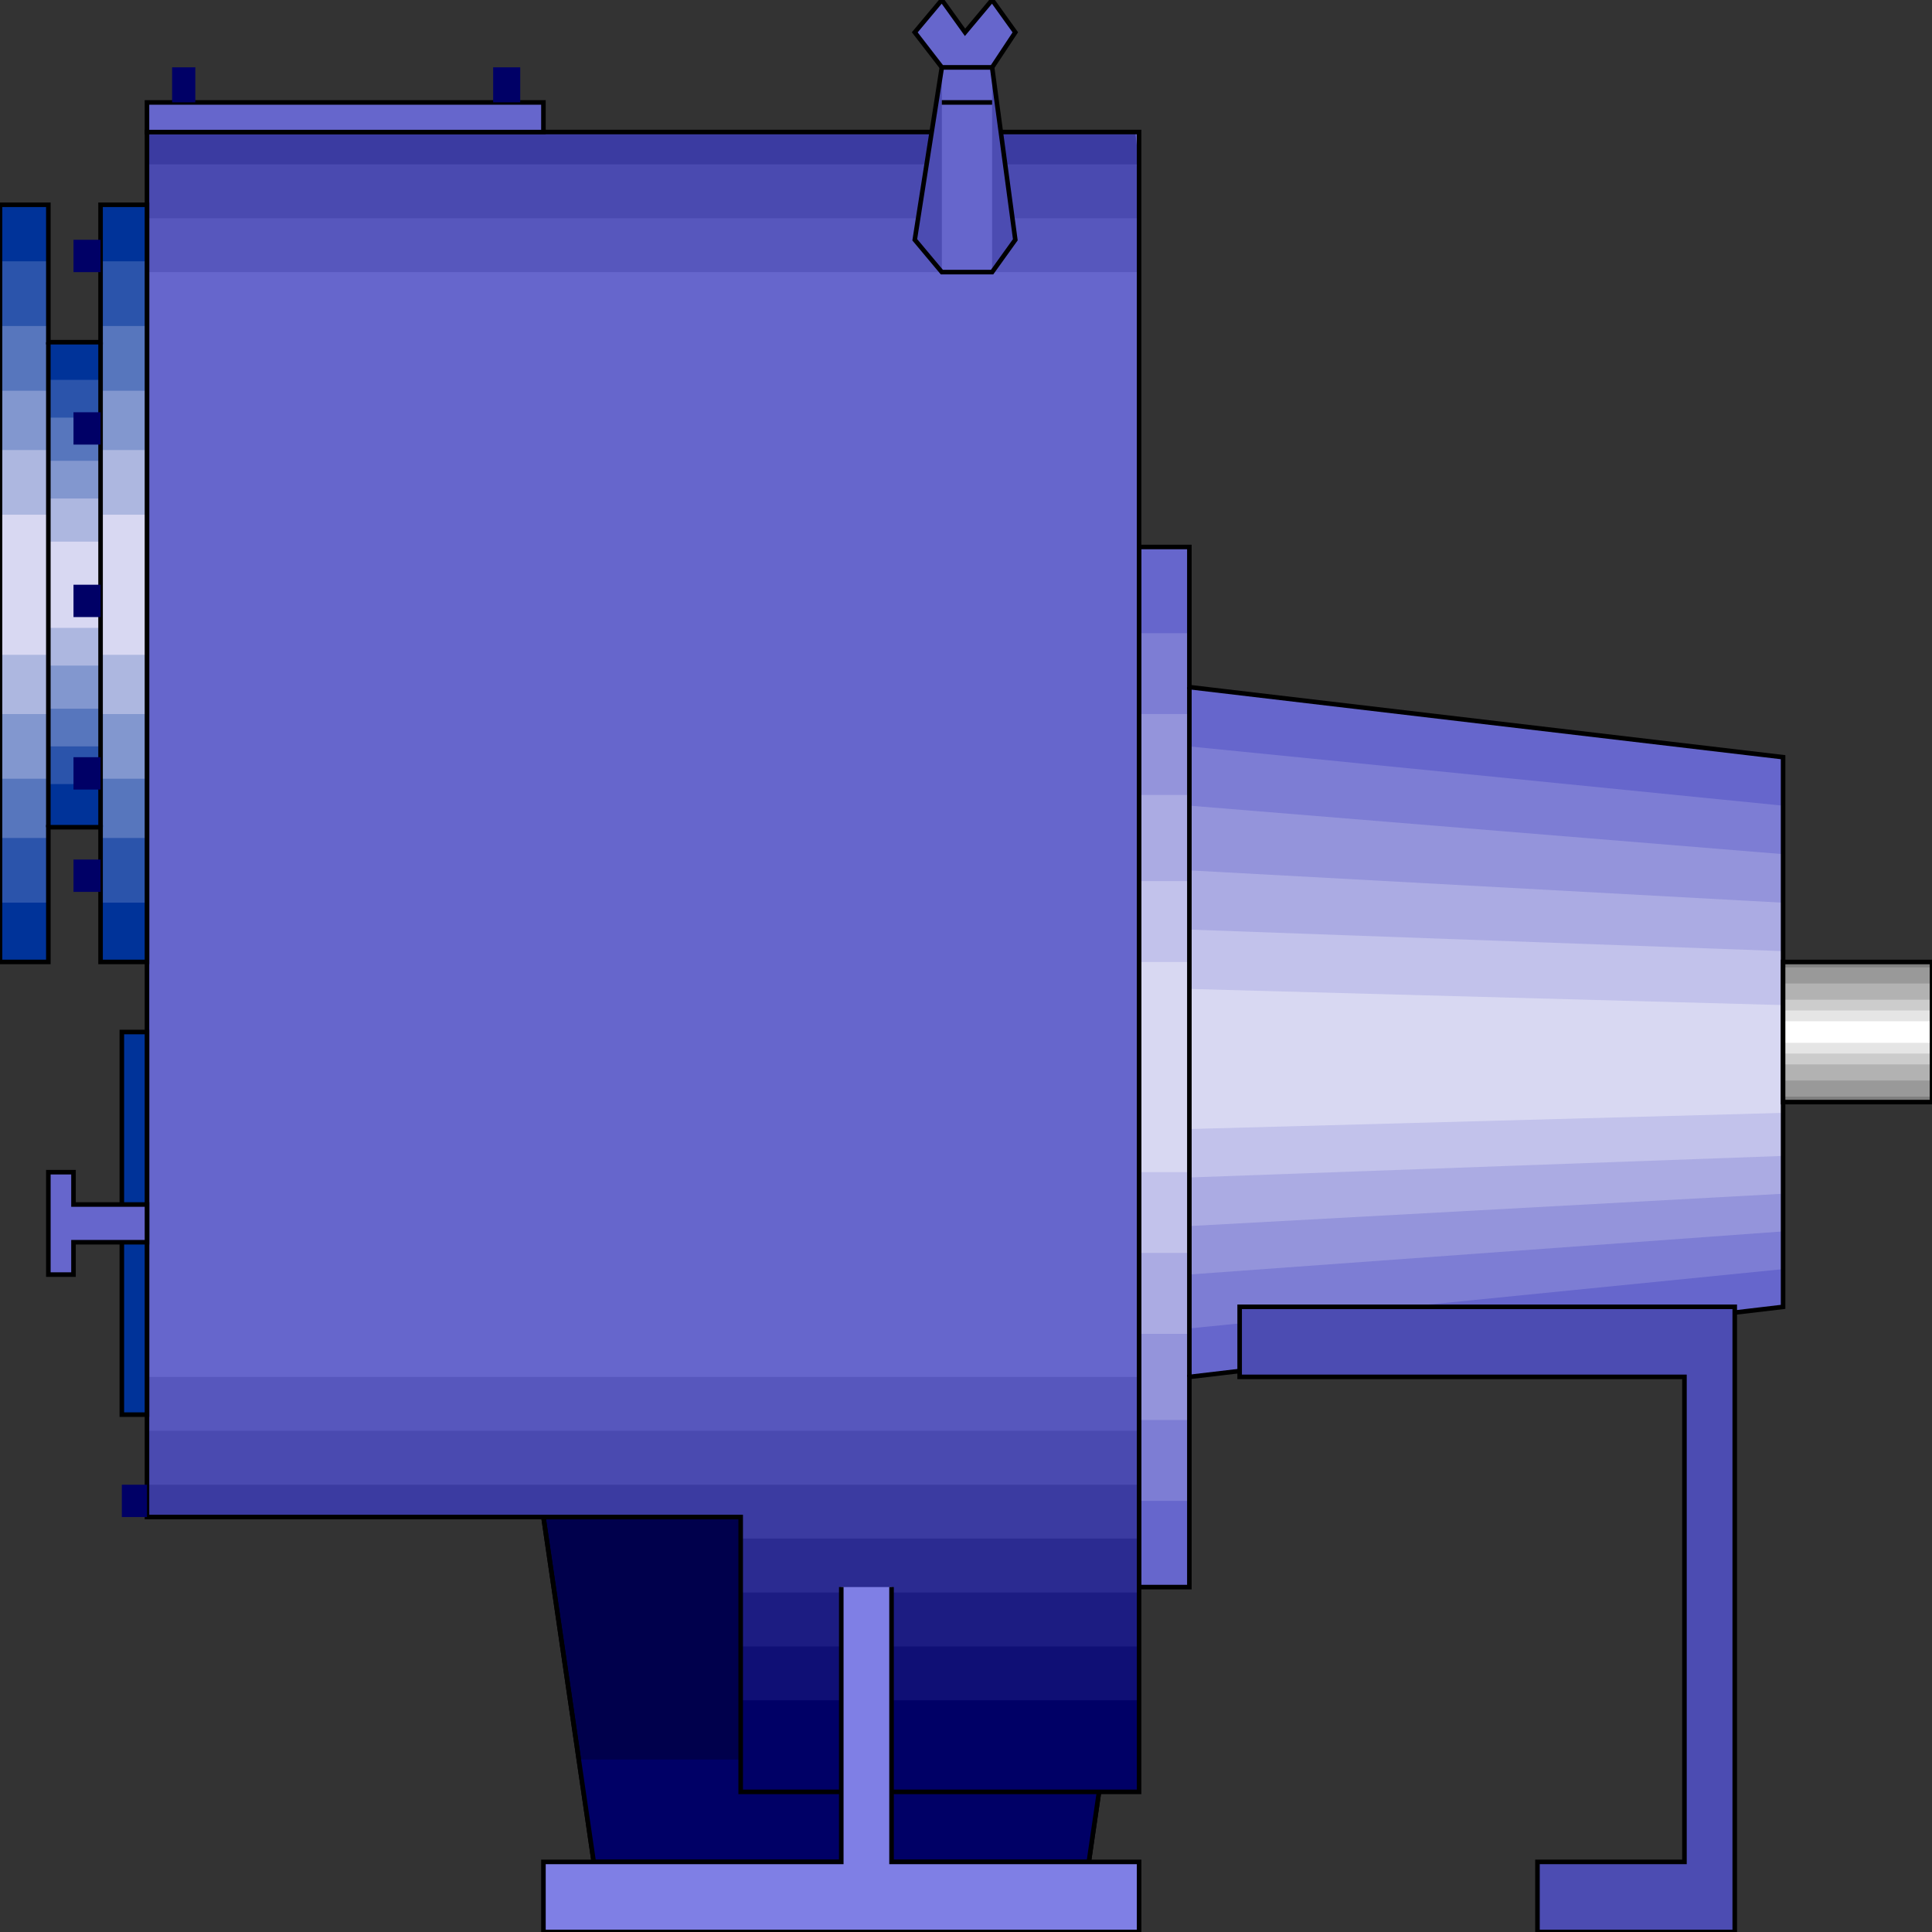 <svg width="150" height="150" viewBox="0 0 150 150" fill="none" xmlns="http://www.w3.org/2000/svg">
<rect x="0" y="0" width="150" height="150" fill="#333333" stroke="none"/>
<g clip-path="url(#clip0_2109_232673)">
<path d="M42.192 117.781L46.096 144.559H84.535L88.439 117.781H42.192Z" fill="#00004C" stroke="black" stroke-width="0.354"/>
<path d="M44.895 136.609L46.096 144.559H84.534L85.735 136.609H44.895Z" fill="#000066"/>
<path d="M42.192 117.781L46.096 144.559H84.535L88.439 117.781H42.192Z" stroke="black" stroke-width="0.354"/>
<path d="M88.439 123.222V42.469H92.342V53.347L138.438 58.787V101.465L92.342 106.904V123.222H88.439Z" fill="#6666CC"/>
<path d="M88.439 116.528V49.164H92.342V57.951L138.438 62.553V98.536L92.342 103.139V116.528H88.439Z" fill="#7D7DD4"/>
<path d="M88.439 110.249V55.438H92.342V62.55L138.438 66.316V95.605L92.342 98.952V110.249H88.439Z" fill="#9494DB"/>
<path d="M88.439 103.56V61.719H92.342V67.576L138.438 70.087V92.681L92.342 95.192V103.56H88.439Z" fill="#ABABE3"/>
<path d="M88.439 97.276V68.406H92.342V72.172L138.438 73.846V89.745L92.342 91.419V97.276H88.439Z" fill="#C2C2EB"/>
<path d="M88.439 91.005V74.688H92.342V76.78L138.438 78.035V86.403L92.342 87.658V91.005H88.439Z" fill="#D8D8F2"/>
<path d="M88.439 123.222V42.469H92.342V53.347L138.438 58.787V101.465L92.342 106.904V123.222H88.439Z" stroke="black" stroke-width="0.354"/>
<path d="M119.369 149.997V144.557H130.781V106.9H96.246V101.461H134.685V149.997H119.369Z" fill="#4C4CB2" stroke="black" stroke-width="0.354"/>
<path d="M92.342 106.9V53.344" stroke="black" stroke-width="0.354"/>
<path d="M88.438 139.12V10.25H11.411V117.781H57.507V139.12H88.438Z" fill="#6666CC"/>
<path d="M57.508 112.344H88.439V139.122H57.508V112.344Z" fill="#6666CC"/>
<path d="M11.411 106.906H88.438V139.124H57.507V117.785H11.411V106.906Z" fill="#5757BD"/>
<path d="M11.411 111.086H88.438V139.119H57.507V117.78H11.411V111.086Z" fill="#4A4AB0"/>
<path d="M11.411 115.273H88.438V139.123H57.507V117.784H11.411V115.273Z" fill="#3B3BA1"/>
<path d="M57.508 119.453H88.439V139.118H57.508V119.453Z" fill="#2B2B91"/>
<path d="M57.508 123.641H88.439V139.122H57.508V123.641Z" fill="#1C1C82"/>
<path d="M57.508 127.828H88.439V139.125H57.508V127.828Z" fill="#0F0F75"/>
<path d="M57.508 132.008H88.439V139.121H57.508V132.008Z" fill="#000066"/>
<path d="M88.438 21.129H11.411V10.25H88.138L88.438 21.129Z" fill="#5757BD"/>
<path d="M88.438 16.945H11.411V10.25H88.138L88.438 16.945Z" fill="#4A4AB0"/>
<path d="M88.438 12.761H11.411V10.25H88.138L88.438 12.761Z" fill="#3B3BA1"/>
<path d="M88.438 139.12V10.25H11.411V117.781H57.507V139.12H88.438Z" stroke="black" stroke-width="0.354"/>
<path d="M42.192 144.558V149.997H88.439V144.558H69.219V123.219H65.316V144.558H42.192Z" fill="#7F7FE5"/>
<path d="M65.316 123.219V144.558H42.192V149.997H88.439V144.558H69.219V123.219" stroke="black" stroke-width="0.354"/>
<path d="M77.028 21.126L78.829 18.616L77.028 5.227H73.124L71.022 18.616L73.124 21.126H77.028Z" fill="#6666CC"/>
<path d="M77.027 21.126L78.829 18.616L77.027 5.227V21.126Z" fill="#4C4CB2"/>
<path d="M73.124 5.227L71.022 18.616L73.124 21.126V5.227Z" fill="#4C4CB2"/>
<path d="M77.028 21.126L78.829 18.616L77.028 5.227H73.124L71.022 18.616L73.124 21.126H77.028Z" stroke="black" stroke-width="0.354"/>
<path d="M73.123 7.953H77.027" stroke="black" stroke-width="0.354"/>
<path d="M73.124 5.23L71.022 2.51L73.124 0L74.925 2.51L77.028 0L78.829 2.51L77.028 5.23H73.124Z" fill="#6666CC" stroke="black" stroke-width="0.354"/>
<path d="M11.411 10.254V7.953H42.192V10.254H11.411Z" fill="#6666CC" stroke="black" stroke-width="0.354"/>
<path d="M11.411 15.898H7.808V26.568H3.754V15.898H0V74.685H3.754V64.225H7.808V74.685H11.411V15.898Z" fill="#003399"/>
<path d="M11.411 20.289H7.808V29.494H3.754V20.289H0V70.08H3.754V60.875H7.808V70.08H11.562L11.411 20.289Z" fill="#2B54AB"/>
<path d="M11.411 25.312H7.808V32.425H3.754V25.312H0V65.061H3.754V57.949H7.808V65.061H11.562L11.411 25.312Z" fill="#5776BD"/>
<path d="M11.411 30.336H7.808V35.775H3.754V30.336H0V60.462H3.754V55.022H7.808V60.462H11.562L11.411 30.336Z" fill="#8297CF"/>
<path d="M11.411 34.938H7.808V38.703H3.754V34.938H0V55.44H3.754V51.674H7.808V55.44H11.562L11.411 34.938Z" fill="#ADB7E0"/>
<path d="M11.411 39.961H7.808V42.053H3.754V39.961H0V50.84H3.754V48.748H7.808V50.84H11.411V39.961Z" fill="#D8D8F2"/>
<path d="M11.411 15.898H7.808V26.568H3.754V15.898H0V74.685H3.754V64.225H7.808V74.685H11.411V15.898Z" stroke="black" stroke-width="0.354"/>
<path d="M7.808 64.227V26.57" stroke="black" stroke-width="0.354"/>
<path d="M3.754 64.227V26.57" stroke="black" stroke-width="0.354"/>
<path d="M13.363 7.946H15.165V5.227H13.363V7.946Z" fill="#000066"/>
<path d="M38.288 7.946H40.39V5.227H38.288V7.946Z" fill="#000066"/>
<path d="M5.706 18.617H7.808V21.128H5.706V18.617Z" fill="#000066"/>
<path d="M5.706 32.008H7.808V34.518H5.706V32.008Z" fill="#000066"/>
<path d="M5.706 45.398H7.808V47.909H5.706V45.398Z" fill="#000066"/>
<path d="M5.706 58.789H7.808V61.3H5.706V58.789Z" fill="#000066"/>
<path d="M5.706 66.734H7.808V69.245H5.706V66.734Z" fill="#000066"/>
<path d="M9.459 115.273H11.411V117.784H9.459V115.273Z" fill="#000066"/>
<path d="M9.459 80.125H11.411V109.832H9.459V80.125Z" fill="#003399" stroke="black" stroke-width="0.354"/>
<path d="M5.706 93.518V91.008H3.754V98.958H5.706V96.447H11.412V93.518H5.706Z" fill="#6666CC" stroke="black" stroke-width="0.354"/>
<path d="M138.438 74.688H150V85.566H138.438V74.688Z" fill="#7F7F7F"/>
<path d="M138.438 75.102H150V85.143H138.438V75.102Z" fill="#999999"/>
<path d="M138.438 76.359H150V83.891H138.438V76.359Z" fill="#B2B2B2"/>
<path d="M138.438 77.617H150V82.638H138.438V77.617Z" fill="#CCCCCC"/>
<path d="M138.438 78.453H150V81.8H138.438V78.453Z" fill="#E5E5E5"/>
<path d="M138.438 79.289H150V80.963H138.438V79.289Z" fill="white"/>
<path d="M138.438 74.688H150V85.566H138.438V74.688Z" stroke="black" stroke-width="0.354"/>
</g>
<defs>
<clipPath id="clip0_2109_232673">
<rect width="150" height="150" fill="white"/>
</clipPath>
</defs>
</svg>
